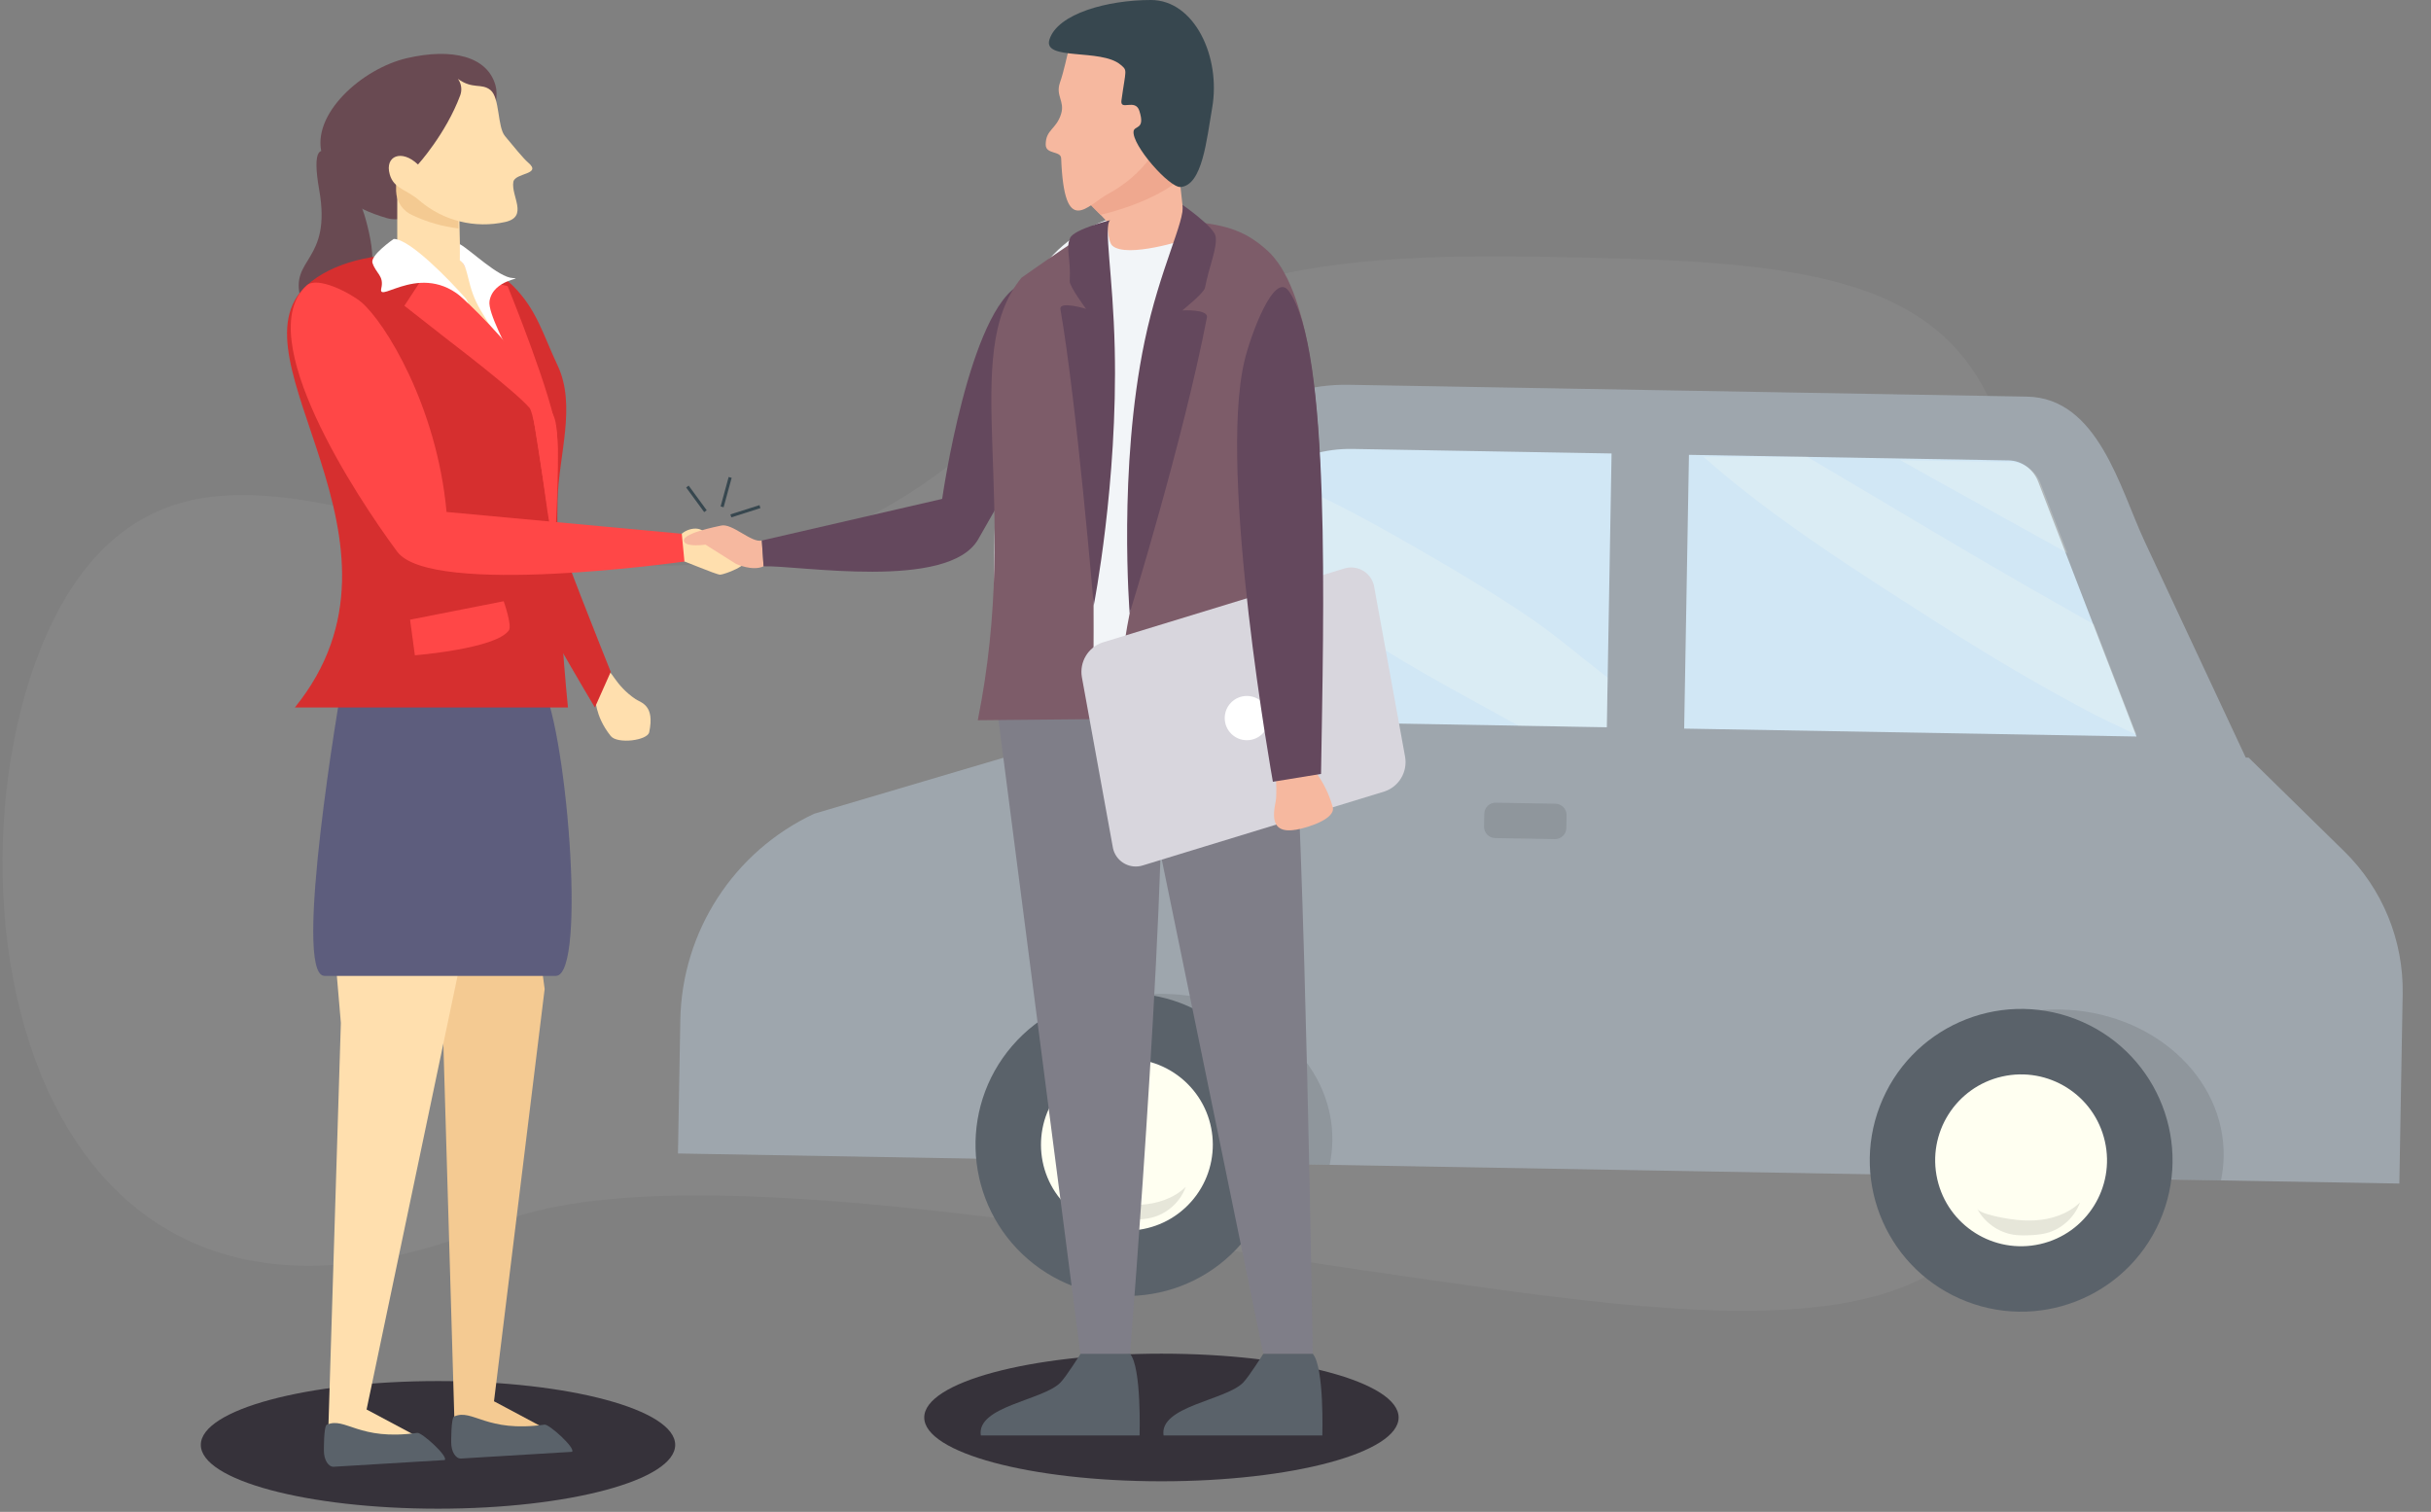 <svg width="246" height="153" viewBox="0 0 246 153" fill="none" xmlns="http://www.w3.org/2000/svg">
<rect x="0" y="0" width="246" height="153" fill="#808080" stroke="none"/>
<g id="Grow_your_business">
<path id="Background-46" d="M9.719 56.293C29.076 35.274 63.327 77.226 100.061 43.698C120.307 25.218 137.254 25.416 165.111 26.198C195.029 27.039 203.378 33.082 205.345 58.999C206.099 68.971 196.952 77.423 202.497 102.629C210.361 138.397 178.571 134.368 144.707 129.534C109.378 124.49 67.458 116.69 50.143 123.89C-3.658 145.834 -8.271 75.828 9.719 56.293Z" fill="#F2F5F8" fill-opacity="0.05"/>
<g id="object">
<path id="Vector" d="M237.223 86.158L227.547 76.671L227.254 76.668C226.712 75.507 226.168 74.349 225.627 73.189C222.763 67.068 219.902 60.945 217.038 54.825C214.519 49.441 212.32 40.261 205.103 40.137L136.498 38.94C128.878 38.808 121.858 43.305 118.463 50.493L106.643 75.522L105.501 75.51L82.391 82.348C74.257 86.153 68.999 94.259 68.843 103.238L68.606 116.731L242.798 119.773L243.134 100.577C243.229 95.165 241.091 89.949 237.226 86.158L237.223 86.158Z" fill="#9EA6AD"/>
<path id="Vector_2" d="M170.427 73.734L216.201 74.534L206.252 48.748C205.757 47.465 204.581 46.616 203.263 46.592L170.91 46.029L170.427 73.734Z" fill="#D1E7F5"/>
<path id="Vector_3" d="M163.08 45.891L136.861 45.432C131.304 45.335 126.185 48.614 123.71 53.857L114.784 72.761L162.597 73.597L163.08 45.891Z" fill="#D1E7F5"/>
<g id="Group" opacity="0.2">
<path id="Vector_4" d="M207.402 54.962C208.004 55.298 208.606 55.637 209.211 55.973L206.49 48.919C205.996 47.636 204.819 46.788 203.501 46.764L192.295 46.566C197.314 49.395 202.372 52.156 207.405 54.962L207.402 54.962Z" fill="#FFFFF1"/>
<path id="Vector_5" d="M208.18 61.085C199.857 56.392 191.111 51.079 182.879 46.232L172.363 46.215C179.461 52.521 188.473 58.173 196.429 63.259C201.212 66.317 206.102 69.212 211.112 71.879C212.755 72.753 214.477 73.552 216.202 74.357L211.895 63.194C210.661 62.486 209.42 61.78 208.18 61.082L208.18 61.085Z" fill="#FFFFF1"/>
<path id="Vector_6" d="M154.539 62.322C151.047 59.976 147.421 57.805 143.772 55.711C140.078 53.588 136.33 51.458 132.45 49.692C131.172 49.11 129.878 48.566 128.586 48.016C126.547 49.458 124.847 51.446 123.709 53.854L123.623 54.038C127.532 56.871 131.467 59.672 135.346 62.526C141.086 66.748 147.445 69.98 153.661 73.438L162.594 73.595L162.681 68.576C159.969 66.49 157.382 64.236 154.536 62.325L154.539 62.322Z" fill="#FFFFF1"/>
</g>
<path id="Vector_7" opacity="0.1" d="M134.55 117.881C134.717 117.101 134.81 116.299 134.825 115.481C134.964 107.42 127.371 100.748 117.861 100.581C114.148 100.516 110.696 101.458 107.854 103.103C113.695 104.439 118.813 107.46 122.961 111.371C125.073 113.364 126.709 115.485 127.96 117.723L134.55 117.878L134.55 117.881Z" fill="black"/>
<path id="Vector_8" opacity="0.1" d="M224.75 119.452C224.914 118.673 225.004 117.871 225.018 117.053C225.158 108.992 217.746 102.322 208.464 102.161C204.838 102.098 201.467 103.04 198.691 104.686C204.395 106.021 209.388 109.039 213.439 112.95C215.502 114.943 217.096 117.062 218.319 119.298L224.753 119.452L224.75 119.452Z" fill="black"/>
<path id="Vector_9" d="M125.633 125.837C131.157 119.431 130.441 109.759 124.034 104.235C117.628 98.711 107.956 99.427 102.432 105.833C96.908 112.24 97.623 121.912 104.03 127.436C110.437 132.96 120.109 132.244 125.633 125.837Z" fill="#5A626A"/>
<path id="Vector_10" d="M120.207 121.964C123.588 118.555 123.566 113.05 120.157 109.668C116.748 106.287 111.243 106.309 107.861 109.718C104.48 113.127 104.502 118.632 107.911 122.014C111.32 125.395 116.825 125.373 120.207 121.964Z" fill="#FFFFF1"/>
<path id="Vector_11" opacity="0.1" d="M115.453 121.918C117.114 121.82 118.798 121.265 119.994 120.104C119.454 121.613 118.13 122.818 116.578 123.214C116.051 123.35 115.506 123.396 114.962 123.424C114.387 123.454 113.804 123.46 113.236 123.368C111.702 123.119 110.311 122.118 109.586 120.746C109.825 121.19 111.522 121.532 111.943 121.617C113.095 121.846 114.276 121.99 115.453 121.918Z" fill="black"/>
<path id="Vector_12" d="M218.822 122.922C221.86 115.027 217.923 106.164 210.028 103.126C202.133 100.088 193.27 104.025 190.232 111.92C187.193 119.815 191.131 128.678 199.025 131.716C206.92 134.754 215.784 130.817 218.822 122.922Z" fill="#5A626A"/>
<path id="Vector_13" d="M206.446 125.901C211.129 124.837 214.062 120.179 212.998 115.497C211.934 110.814 207.276 107.881 202.593 108.945C197.911 110.009 194.978 114.667 196.042 119.349C197.106 124.032 201.764 126.965 206.446 125.901Z" fill="#FFFFF1"/>
<path id="Vector_14" opacity="0.1" d="M205.943 123.497C207.604 123.399 209.288 122.844 210.484 121.682C209.944 123.191 208.62 124.396 207.068 124.792C206.541 124.928 205.996 124.974 205.452 125.002C204.877 125.029 204.294 125.038 203.726 124.946C202.192 124.697 200.802 123.696 200.076 122.324C200.315 122.768 202.012 123.11 202.433 123.195C203.586 123.425 204.766 123.568 205.943 123.497Z" fill="black"/>
<path id="Vector_15" opacity="0.1" d="M157.403 81.336L151.36 81.231C150.73 81.22 150.21 81.722 150.199 82.352L150.176 83.649C150.165 84.28 150.667 84.8 151.298 84.811L157.341 84.916C157.971 84.927 158.491 84.425 158.502 83.794L158.525 82.498C158.536 81.867 158.034 81.347 157.403 81.336Z" fill="black"/>
</g>
<g id="Person-38">
<path id="Shape-3602" d="M44.324 152.677C57.579 152.677 68.325 149.786 68.325 146.219C68.325 142.653 57.579 139.762 44.324 139.762C31.068 139.762 20.322 142.653 20.322 146.219C20.322 149.786 31.068 152.677 44.324 152.677Z" fill="#36323A"/>
<path id="Shape-3603" d="M65.694 74.103C65.516 74.94 62.471 75.323 61.8 74.482C60.098 72.341 60.354 70.639 60.098 70.493L61.48 68.08C61.796 67.527 62.163 69.308 64.312 70.75C64.869 71.125 66.287 71.33 65.694 74.103Z" fill="#FFDFAE"/>
<path id="Shape-3604" d="M75.455 56.486C75.881 57.228 73.29 58.129 72.888 58.157C72.508 58.184 68.997 56.644 68.705 56.644V54.499C68.705 53.863 70.561 52.908 71.383 53.966L75.459 56.482L75.455 56.486Z" fill="#FFDFAE"/>
<path id="Shape-3605" d="M54.716 145.77L46.047 145.94L44.42 90.48L53.769 90.172L55.115 100.081L49.989 141.808L55.115 144.541L54.72 145.77H54.716Z" fill="#F4CA92"/>
<path id="Shape-3606" d="M55.11 144.17C49.186 145.015 47.827 142.515 45.955 143.348C45.631 143.495 45.659 145.987 45.659 145.987C45.659 146.879 46.093 147.602 46.63 147.602L57.883 146.923C58.282 146.559 55.56 144.107 55.11 144.17Z" fill="#5A626A"/>
<path id="Shape-3607" d="M41.828 146.599L33.158 146.769L34.493 103.513L33.447 91.246L48.85 91.7L46.551 97.569L37.096 142.638L42.222 145.371L41.828 146.603V146.599Z" fill="#FFDFAE"/>
<path id="Shape-3608" d="M50.137 8.63C49.32 5.715 45.773 4.826 41.195 5.881C36.618 6.935 31.46 11.584 32.581 15.597C33.707 19.609 35.492 21 39.169 22.078C43.664 23.397 51.263 12.642 50.137 8.626V8.63Z" fill="#694A52"/>
<path id="Shape-3609" d="M30.425 30.198C31.583 34.325 34.616 34.088 36.026 31.734C37.941 28.535 38.131 26.209 36.974 22.081C35.816 17.954 30.805 10.734 32.301 19.21C33.597 26.544 29.268 26.067 30.425 30.198Z" fill="#694A52"/>
<path id="Shape-3610" d="M60.197 71.596C60.197 71.596 52.705 59.049 51.528 55.83C49.103 49.175 48.645 28.961 48.645 28.961L52.183 30.031C52.183 30.031 53.799 45.182 55.224 50.514C56.145 53.966 61.804 67.99 61.804 67.99L60.197 71.596Z" fill="#D62F2F"/>
<path id="Shape-3611" d="M56.243 98.758H32.838C29.512 98.758 34.517 69.717 34.517 69.717C34.517 65.033 50.986 63.801 54.663 69.002C57.242 72.644 59.47 98.758 56.243 98.758Z" fill="#5D5D7D"/>
<path id="Shape-3612" d="M57.473 71.598H29.837C43.432 54.801 22.855 36.297 31.038 28.884C36.255 24.156 48.246 25.227 51.943 28.959C54.344 31.384 54.937 33.84 56.422 36.976C58.349 41.044 56.529 46.072 56.422 50.61C56.217 59.331 57.473 71.598 57.473 71.598Z" fill="#D62F2F"/>
<path id="Shape-3613" d="M40.195 17.488L46.475 21.785L46.574 26.355C47.091 26.237 50.18 34.388 50.18 34.388L40.199 25.778V17.488H40.195Z" fill="#FFDFAE"/>
<path id="Shape-3614" d="M46.263 16.094C46.263 16.094 42.479 16.516 40.082 17.883C40.082 18.112 40.082 18.941 40.082 19.336C40.114 20.411 40.769 21.37 41.757 21.789C43.218 22.476 44.782 22.927 46.386 23.116C46.374 21.319 46.263 16.098 46.263 16.098V16.094Z" fill="#F4CA92"/>
<path id="Shape-3615" d="M39.438 17.645C39.856 19.13 41.144 19.15 42.479 20.323C44.868 22.353 48.071 23.147 51.132 22.463C53.502 21.919 51.705 19.853 51.946 18.411C52.104 17.463 54.892 17.692 53.459 16.464C52.925 16.01 51.962 14.797 51.105 13.778C50.319 12.846 50.591 9.888 49.631 9.114C48.719 8.375 47.85 9.078 46.337 7.98C46.689 8.458 46.776 9.082 46.575 9.639C45.121 13.545 42.297 16.65 42.297 16.65C40.642 15.062 38.912 15.777 39.438 17.645Z" fill="#FFDFAE"/>
<path id="Shape-3616" d="M56.104 55.828C56.104 55.828 56.669 47.012 56.377 44.089C55.998 40.274 51.369 28.959 51.369 28.959L47.846 28.098L53.663 40.278L56.104 55.828Z" fill="#FF4747"/>
<path id="Shape-3617" d="M52.088 36.974C51.354 35.229 49.335 31.65 49.537 30.458C49.916 28.222 53.147 28.195 51.899 28.139C50.441 28.08 47.605 25.292 46.531 24.707C46.543 25.031 46.531 26.346 46.531 26.346C47.55 27.077 47.124 28.886 48.668 31.453C50.098 33.831 52.088 36.97 52.088 36.97V36.974Z" fill="white"/>
<path id="Shape-3618" d="M56.043 42.136C56.6 43.428 56.374 47.22 56.374 47.22L55.845 54.175C55.387 52.879 54.297 42.113 53.582 41.276C52.121 39.569 45.505 34.534 45.505 34.534L40.92 30.943L43.377 27.195C43.377 27.195 52.709 34.391 56.047 42.136H56.043Z" fill="#FF4747"/>
<path id="Shape-3619" d="M47.412 30.736C43.001 26.024 38.182 30.886 38.581 29.192C38.885 27.9 38.044 27.695 37.692 26.605C37.44 25.831 39.845 24.18 39.845 24.18C41.468 24.172 45.528 28.378 47.179 30.262L47.412 30.736Z" fill="white"/>
<path id="Shape-3620" d="M51.492 63.794C50.185 65.658 41.982 66.314 41.982 66.314L41.496 62.712L50.971 60.844C50.971 60.844 51.84 63.304 51.492 63.798V63.794Z" fill="#FF4747"/>
<path id="Shape-3621" d="M69.26 56.826L68.992 54.014L45.188 51.81C44.205 41.044 38.928 32.58 36.574 30.589C35.508 29.685 32.127 27.899 31.037 28.887C25.381 34.009 36.076 50.282 40.196 55.831C43.632 60.456 69.26 56.826 69.26 56.826Z" fill="#FF4747"/>
<path id="Shape-3622" d="M42.227 145.002C36.303 145.847 34.944 143.347 33.072 144.18C32.748 144.327 32.776 146.819 32.776 146.819C32.776 147.711 33.21 148.434 33.748 148.434L45 147.755C45.399 147.395 42.678 144.939 42.227 145.002Z" fill="#5A626A"/>
</g>
<g id="Person-39">
<path id="Shape-3623" d="M117.529 149.903C130.784 149.903 141.53 147.012 141.53 143.446C141.53 139.879 130.784 136.988 117.529 136.988C104.273 136.988 93.527 139.879 93.527 143.446C93.527 147.012 104.273 149.903 117.529 149.903Z" fill="#36323A"/>
<path id="Shape-3624" d="M71.395 55.12L74.487 57.071C74.487 57.071 76.146 57.834 77.268 57.312L77.09 54.698C76.055 54.982 74.077 52.897 72.947 53.193C72.623 53.276 68.666 54.014 69.262 54.871C69.614 55.377 71.395 55.116 71.395 55.116V55.12Z" fill="#F6B89F"/>
<path id="Shape-3625" d="M109.378 137.391L114.35 137.008C114.35 137.008 118.62 84.123 117.391 70.769H100.768L109.378 137.391Z" fill="#7F7E88"/>
<path id="Shape-3626" d="M127.833 137.007H132.842C132.842 137.007 132.02 83.779 130.788 70.43H114.164L127.837 137.007H127.833Z" fill="#7F7E88"/>
<path id="Shape-3627" d="M125.777 139.938C126.377 139.338 127.835 137.004 127.835 137.004H132.843C134.024 138.363 133.81 145.262 133.81 145.262H117.744C117.301 142.308 123.976 141.728 125.777 139.938Z" fill="#5A626A"/>
<path id="Shape-3628" d="M107.285 139.938C107.885 139.338 109.343 137.004 109.343 137.004H114.351C115.532 138.363 115.318 145.262 115.318 145.262H99.251C98.809 142.308 105.484 141.728 107.285 139.938Z" fill="#5A626A"/>
<path id="Shape-3629" d="M77.086 54.7L95.341 50.489C95.341 50.489 98.09 31.239 103.291 28.775C104.369 28.265 106.652 30.749 107.241 32.499C108.738 36.934 104.034 45.852 98.978 54.589C95.961 59.798 80.779 57.188 77.268 57.31L77.09 54.696L77.086 54.7Z" fill="#64485D"/>
<path id="Shape-3630" d="M126.665 70.864H101.005C101.005 70.864 98.568 35.862 105.823 26.652C109.856 21.534 118.478 19.262 123.016 23.915C131.175 32.292 126.669 70.864 126.669 70.864H126.665Z" fill="#F2F5F8"/>
<path id="Shape-3631" d="M110.527 72.776C110.855 61.389 110.433 61.563 110.907 52.779C111.215 47.06 111.436 43.49 111.973 37.795C112.119 36.27 112.554 34.75 112.411 33.225C111.392 22.19 112.001 22.534 112.001 22.534C111.55 22.309 103.375 28.099 103.375 28.099C96.937 35.915 103.406 50.777 98.943 72.887L110.52 72.776H110.527Z" fill="#7D5C69"/>
<path id="Shape-3632" d="M128.241 25.349C126.222 23.52 124.307 22.738 120.511 22.426C120.472 27.667 117.541 32.596 116.909 37.794C116.261 43.125 115.855 48.493 115.476 53.852C114.832 62.94 112.873 63.9 113.9 72.885L132.81 71.618C132.81 71.618 136.629 32.936 128.241 25.345V25.349Z" fill="#7D5C69"/>
<path id="Shape-3633" d="M118.758 12.465L109.852 20.143L112.036 22.442C112.036 22.442 112.091 24.452 112.561 24.866C114.054 26.178 120.037 24.219 120.037 24.219L118.754 12.461L118.758 12.465Z" fill="#F6B89F"/>
<path id="Shape-3634" d="M108.288 24.082C108.679 23.194 112.336 22.285 112.336 22.285C111.657 22.85 112.629 27.759 112.803 35.271C113.118 48.874 110.678 61.283 110.678 61.283C110.678 61.283 108.968 40.888 107.309 31.29C107.159 30.413 109.896 31.255 109.896 31.255C109.896 31.255 108.217 28.984 108.249 28.454C108.379 26.156 107.818 25.152 108.288 24.082Z" fill="#64485D"/>
<path id="Shape-3635" d="M123.011 23.918C122.857 22.954 119.662 20.73 119.662 20.73C119.962 22.283 117.36 27.188 115.827 34.534C113.133 47.429 114.314 62.063 114.314 62.063C114.314 62.063 119.733 44.582 122.131 32.129C122.3 31.256 119.638 31.414 119.638 31.414C119.638 31.414 121.826 29.66 121.929 29.139C122.375 26.884 123.197 25.075 123.011 23.914V23.918Z" fill="#64485D"/>
<g id="Laptop-5">
<path id="Shape-3636" d="M140.12 80.089L115.648 87.578C114.404 87.973 113.077 87.285 112.682 86.045C112.642 85.919 112.615 85.793 112.595 85.662L109.475 68.509C109.222 66.996 110.099 65.523 111.544 65.026L136.016 57.537C137.256 57.142 138.587 57.83 138.982 59.07C139.022 59.196 139.053 59.322 139.069 59.453L142.189 76.606C142.442 78.118 141.569 79.592 140.12 80.089Z" fill="#D8D6DD"/>
<path id="Shape-3637" d="M126.173 74.909C127.41 74.909 128.412 73.906 128.412 72.669C128.412 71.432 127.41 70.43 126.173 70.43C124.936 70.43 123.934 71.432 123.934 72.669C123.934 73.906 124.936 74.909 126.173 74.909Z" fill="white"/>
</g>
<path id="Path_39" d="M131.113 83.975C132.519 83.73 135.169 82.817 134.865 81.688C134.091 78.821 132.376 77.347 132.416 77.031L129.339 76.644C128.636 76.558 129.28 77.979 129.134 80.772C129.098 81.494 128.008 84.508 131.113 83.967V83.975Z" fill="#F6B89F"/>
<path id="Shape-3638" d="M128.806 79.109C128.806 79.109 123.218 47.959 125.927 36.532C126.531 33.981 128.917 27.437 130.386 29.419C134.707 35.249 133.929 62.343 133.68 78.319L128.806 79.113V79.109Z" fill="#64485D"/>
<path id="Shape-3639" d="M111.371 21.736C111.371 21.736 116.119 20.705 119.085 18.411C119.085 18.411 118.883 13.079 116.64 12.119C114.219 11.084 109.685 14.465 107.99 16.096C106.62 17.415 111.371 21.736 111.371 21.736Z" fill="#EFA88F"/>
<path id="Shape-3640" d="M105.818 14.64C105.818 15.648 107.355 15.237 107.382 16.023C107.694 24.178 110.009 20.766 112.173 19.597C115.274 17.922 118.528 14.538 118.528 9.466C118.528 4.395 112.548 2.91 109.574 2.91C108.22 2.91 108.125 5.88 107.256 8.372C106.802 9.68 107.762 10.245 107.382 11.504C106.897 13.112 105.818 13.092 105.818 14.636V14.64Z" fill="#F6B89F"/>
<path id="Shape-3641" d="M122.661 10.928C122.104 14.084 121.686 18.764 119.462 18.926C118.34 19.009 114.525 14.696 114.711 13.282C114.79 12.686 115.923 13.156 115.291 11.209C114.88 9.937 113.336 11.26 113.482 10.17C113.921 6.967 114.126 7.172 113.395 6.552C111.413 4.874 105.512 6.185 106.195 4.005C107.013 1.386 112.057 0 116.464 0C120.872 0 123.569 5.762 122.661 10.925V10.928Z" fill="#37474F"/>
<g id="Shape-3642">
<path id="Shape-3643" d="M69.689 49.145L69.434 49.332L71.259 51.824L71.513 51.637L69.689 49.145Z" fill="#37474F"/>
<path id="Shape-3644" d="M76.853 51.119L73.91 52.055L74.006 52.356L76.949 51.42L76.853 51.119Z" fill="#37474F"/>
<path id="Shape-3645" d="M73.734 48.271L72.92 51.25L73.225 51.333L74.039 48.354L73.734 48.271Z" fill="#37474F"/>
</g>
</g>
</g>
</svg>
